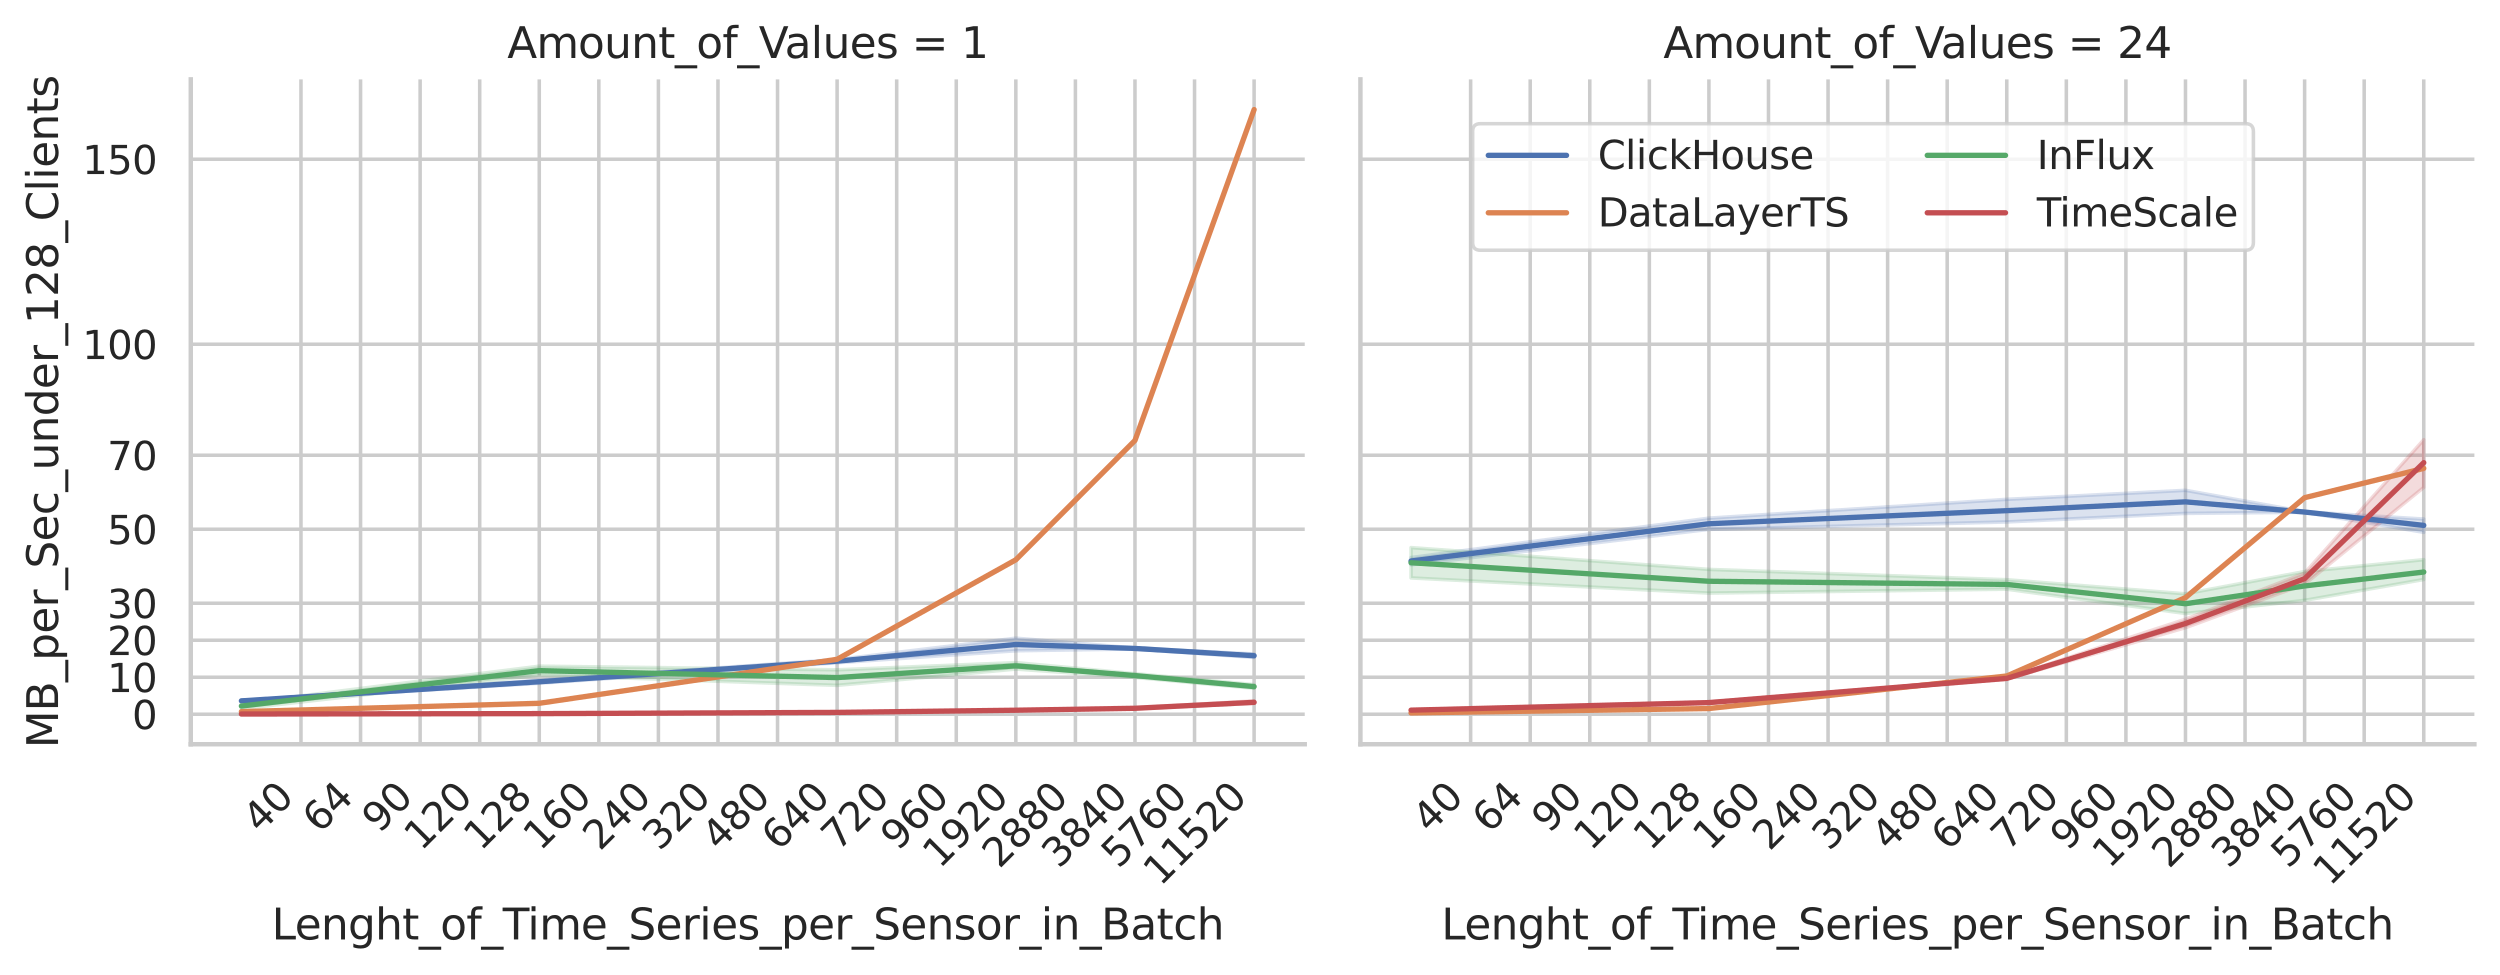 <?xml version="1.0" encoding="utf-8" standalone="no"?>
<!DOCTYPE svg PUBLIC "-//W3C//DTD SVG 1.1//EN"
  "http://www.w3.org/Graphics/SVG/1.1/DTD/svg11.dtd">
<svg xmlns:xlink="http://www.w3.org/1999/xlink" width="702.991pt" height="274.198pt" viewBox="0 0 702.991 274.198" xmlns="http://www.w3.org/2000/svg" version="1.1">
 <defs>
  <style type="text/css">*{stroke-linejoin: round; stroke-linecap: butt}</style>
 </defs>
 <g id="figure_1">
  <g id="patch_1">
   <path d="M -0 274.198 
L 702.991 274.198 
L 702.991 0 
L -0 0 
z
" style="fill: #ffffff"/>
  </g>
  <g id="axes_1">
   <g id="patch_2">
    <path d="M 53.644 209.278 
L 366.89 209.278 
L 366.89 22.318 
L 53.644 22.318 
z
" style="fill: #ffffff"/>
   </g>
   <g id="matplotlib.axis_1">
    <g id="xtick_1">
     <g id="line2d_1">
      <path d="M 84.633 209.278 
L 84.633 22.318 
" clip-path="url(#p955c914e4d)" style="fill: none; stroke: #cccccc; stroke-linecap: round"/>
     </g>
     <g id="text_1">
      <!-- 40 -->
      <g style="fill: #262626" transform="translate(73.118 234.586) rotate(-45) scale(0.11 -0.11)">
       <defs>
        <path id="DejaVuSans-34" d="M 2419 4116 
L 825 1625 
L 2419 1625 
L 2419 4116 
z
M 2253 4666 
L 3047 4666 
L 3047 1625 
L 3713 1625 
L 3713 1100 
L 3047 1100 
L 3047 0 
L 2419 0 
L 2419 1100 
L 313 1100 
L 313 1709 
L 2253 4666 
z
" transform="scale(0.016)"/>
        <path id="DejaVuSans-30" d="M 2034 4250 
Q 1547 4250 1301 3770 
Q 1056 3291 1056 2328 
Q 1056 1369 1301 889 
Q 1547 409 2034 409 
Q 2525 409 2770 889 
Q 3016 1369 3016 2328 
Q 3016 3291 2770 3770 
Q 2525 4250 2034 4250 
z
M 2034 4750 
Q 2819 4750 3233 4129 
Q 3647 3509 3647 2328 
Q 3647 1150 3233 529 
Q 2819 -91 2034 -91 
Q 1250 -91 836 529 
Q 422 1150 422 2328 
Q 422 3509 836 4129 
Q 1250 4750 2034 4750 
z
" transform="scale(0.016)"/>
       </defs>
       <use xlink:href="#DejaVuSans-34"/>
       <use xlink:href="#DejaVuSans-30" x="63.623"/>
      </g>
     </g>
    </g>
    <g id="xtick_2">
     <g id="line2d_2">
      <path d="M 101.384 209.278 
L 101.384 22.318 
" clip-path="url(#p955c914e4d)" style="fill: none; stroke: #cccccc; stroke-linecap: round"/>
     </g>
     <g id="text_2">
      <!-- 64 -->
      <g style="fill: #262626" transform="translate(89.869 234.586) rotate(-45) scale(0.11 -0.11)">
       <defs>
        <path id="DejaVuSans-36" d="M 2113 2584 
Q 1688 2584 1439 2293 
Q 1191 2003 1191 1497 
Q 1191 994 1439 701 
Q 1688 409 2113 409 
Q 2538 409 2786 701 
Q 3034 994 3034 1497 
Q 3034 2003 2786 2293 
Q 2538 2584 2113 2584 
z
M 3366 4563 
L 3366 3988 
Q 3128 4100 2886 4159 
Q 2644 4219 2406 4219 
Q 1781 4219 1451 3797 
Q 1122 3375 1075 2522 
Q 1259 2794 1537 2939 
Q 1816 3084 2150 3084 
Q 2853 3084 3261 2657 
Q 3669 2231 3669 1497 
Q 3669 778 3244 343 
Q 2819 -91 2113 -91 
Q 1303 -91 875 529 
Q 447 1150 447 2328 
Q 447 3434 972 4092 
Q 1497 4750 2381 4750 
Q 2619 4750 2861 4703 
Q 3103 4656 3366 4563 
z
" transform="scale(0.016)"/>
       </defs>
       <use xlink:href="#DejaVuSans-36"/>
       <use xlink:href="#DejaVuSans-34" x="63.623"/>
      </g>
     </g>
    </g>
    <g id="xtick_3">
     <g id="line2d_3">
      <path d="M 118.136 209.278 
L 118.136 22.318 
" clip-path="url(#p955c914e4d)" style="fill: none; stroke: #cccccc; stroke-linecap: round"/>
     </g>
     <g id="text_3">
      <!-- 90 -->
      <g style="fill: #262626" transform="translate(106.62 234.586) rotate(-45) scale(0.11 -0.11)">
       <defs>
        <path id="DejaVuSans-39" d="M 703 97 
L 703 672 
Q 941 559 1184 500 
Q 1428 441 1663 441 
Q 2288 441 2617 861 
Q 2947 1281 2994 2138 
Q 2813 1869 2534 1725 
Q 2256 1581 1919 1581 
Q 1219 1581 811 2004 
Q 403 2428 403 3163 
Q 403 3881 828 4315 
Q 1253 4750 1959 4750 
Q 2769 4750 3195 4129 
Q 3622 3509 3622 2328 
Q 3622 1225 3098 567 
Q 2575 -91 1691 -91 
Q 1453 -91 1209 -44 
Q 966 3 703 97 
z
M 1959 2075 
Q 2384 2075 2632 2365 
Q 2881 2656 2881 3163 
Q 2881 3666 2632 3958 
Q 2384 4250 1959 4250 
Q 1534 4250 1286 3958 
Q 1038 3666 1038 3163 
Q 1038 2656 1286 2365 
Q 1534 2075 1959 2075 
z
" transform="scale(0.016)"/>
       </defs>
       <use xlink:href="#DejaVuSans-39"/>
       <use xlink:href="#DejaVuSans-30" x="63.623"/>
      </g>
     </g>
    </g>
    <g id="xtick_4">
     <g id="line2d_4">
      <path d="M 134.887 209.278 
L 134.887 22.318 
" clip-path="url(#p955c914e4d)" style="fill: none; stroke: #cccccc; stroke-linecap: round"/>
     </g>
     <g id="text_4">
      <!-- 120 -->
      <g style="fill: #262626" transform="translate(118.423 239.535) rotate(-45) scale(0.11 -0.11)">
       <defs>
        <path id="DejaVuSans-31" d="M 794 531 
L 1825 531 
L 1825 4091 
L 703 3866 
L 703 4441 
L 1819 4666 
L 2450 4666 
L 2450 531 
L 3481 531 
L 3481 0 
L 794 0 
L 794 531 
z
" transform="scale(0.016)"/>
        <path id="DejaVuSans-32" d="M 1228 531 
L 3431 531 
L 3431 0 
L 469 0 
L 469 531 
Q 828 903 1448 1529 
Q 2069 2156 2228 2338 
Q 2531 2678 2651 2914 
Q 2772 3150 2772 3378 
Q 2772 3750 2511 3984 
Q 2250 4219 1831 4219 
Q 1534 4219 1204 4116 
Q 875 4013 500 3803 
L 500 4441 
Q 881 4594 1212 4672 
Q 1544 4750 1819 4750 
Q 2544 4750 2975 4387 
Q 3406 4025 3406 3419 
Q 3406 3131 3298 2873 
Q 3191 2616 2906 2266 
Q 2828 2175 2409 1742 
Q 1991 1309 1228 531 
z
" transform="scale(0.016)"/>
       </defs>
       <use xlink:href="#DejaVuSans-31"/>
       <use xlink:href="#DejaVuSans-32" x="63.623"/>
       <use xlink:href="#DejaVuSans-30" x="127.246"/>
      </g>
     </g>
    </g>
    <g id="xtick_5">
     <g id="line2d_5">
      <path d="M 151.638 209.278 
L 151.638 22.318 
" clip-path="url(#p955c914e4d)" style="fill: none; stroke: #cccccc; stroke-linecap: round"/>
     </g>
     <g id="text_5">
      <!-- 128 -->
      <g style="fill: #262626" transform="translate(135.174 239.535) rotate(-45) scale(0.11 -0.11)">
       <defs>
        <path id="DejaVuSans-38" d="M 2034 2216 
Q 1584 2216 1326 1975 
Q 1069 1734 1069 1313 
Q 1069 891 1326 650 
Q 1584 409 2034 409 
Q 2484 409 2743 651 
Q 3003 894 3003 1313 
Q 3003 1734 2745 1975 
Q 2488 2216 2034 2216 
z
M 1403 2484 
Q 997 2584 770 2862 
Q 544 3141 544 3541 
Q 544 4100 942 4425 
Q 1341 4750 2034 4750 
Q 2731 4750 3128 4425 
Q 3525 4100 3525 3541 
Q 3525 3141 3298 2862 
Q 3072 2584 2669 2484 
Q 3125 2378 3379 2068 
Q 3634 1759 3634 1313 
Q 3634 634 3220 271 
Q 2806 -91 2034 -91 
Q 1263 -91 848 271 
Q 434 634 434 1313 
Q 434 1759 690 2068 
Q 947 2378 1403 2484 
z
M 1172 3481 
Q 1172 3119 1398 2916 
Q 1625 2713 2034 2713 
Q 2441 2713 2670 2916 
Q 2900 3119 2900 3481 
Q 2900 3844 2670 4047 
Q 2441 4250 2034 4250 
Q 1625 4250 1398 4047 
Q 1172 3844 1172 3481 
z
" transform="scale(0.016)"/>
       </defs>
       <use xlink:href="#DejaVuSans-31"/>
       <use xlink:href="#DejaVuSans-32" x="63.623"/>
       <use xlink:href="#DejaVuSans-38" x="127.246"/>
      </g>
     </g>
    </g>
    <g id="xtick_6">
     <g id="line2d_6">
      <path d="M 168.389 209.278 
L 168.389 22.318 
" clip-path="url(#p955c914e4d)" style="fill: none; stroke: #cccccc; stroke-linecap: round"/>
     </g>
     <g id="text_6">
      <!-- 160 -->
      <g style="fill: #262626" transform="translate(151.925 239.535) rotate(-45) scale(0.11 -0.11)">
       <use xlink:href="#DejaVuSans-31"/>
       <use xlink:href="#DejaVuSans-36" x="63.623"/>
       <use xlink:href="#DejaVuSans-30" x="127.246"/>
      </g>
     </g>
    </g>
    <g id="xtick_7">
     <g id="line2d_7">
      <path d="M 185.14 209.278 
L 185.14 22.318 
" clip-path="url(#p955c914e4d)" style="fill: none; stroke: #cccccc; stroke-linecap: round"/>
     </g>
     <g id="text_7">
      <!-- 240 -->
      <g style="fill: #262626" transform="translate(168.676 239.535) rotate(-45) scale(0.11 -0.11)">
       <use xlink:href="#DejaVuSans-32"/>
       <use xlink:href="#DejaVuSans-34" x="63.623"/>
       <use xlink:href="#DejaVuSans-30" x="127.246"/>
      </g>
     </g>
    </g>
    <g id="xtick_8">
     <g id="line2d_8">
      <path d="M 201.891 209.278 
L 201.891 22.318 
" clip-path="url(#p955c914e4d)" style="fill: none; stroke: #cccccc; stroke-linecap: round"/>
     </g>
     <g id="text_8">
      <!-- 320 -->
      <g style="fill: #262626" transform="translate(185.427 239.535) rotate(-45) scale(0.11 -0.11)">
       <defs>
        <path id="DejaVuSans-33" d="M 2597 2516 
Q 3050 2419 3304 2112 
Q 3559 1806 3559 1356 
Q 3559 666 3084 287 
Q 2609 -91 1734 -91 
Q 1441 -91 1130 -33 
Q 819 25 488 141 
L 488 750 
Q 750 597 1062 519 
Q 1375 441 1716 441 
Q 2309 441 2620 675 
Q 2931 909 2931 1356 
Q 2931 1769 2642 2001 
Q 2353 2234 1838 2234 
L 1294 2234 
L 1294 2753 
L 1863 2753 
Q 2328 2753 2575 2939 
Q 2822 3125 2822 3475 
Q 2822 3834 2567 4026 
Q 2313 4219 1838 4219 
Q 1578 4219 1281 4162 
Q 984 4106 628 3988 
L 628 4550 
Q 988 4650 1302 4700 
Q 1616 4750 1894 4750 
Q 2613 4750 3031 4423 
Q 3450 4097 3450 3541 
Q 3450 3153 3228 2886 
Q 3006 2619 2597 2516 
z
" transform="scale(0.016)"/>
       </defs>
       <use xlink:href="#DejaVuSans-33"/>
       <use xlink:href="#DejaVuSans-32" x="63.623"/>
       <use xlink:href="#DejaVuSans-30" x="127.246"/>
      </g>
     </g>
    </g>
    <g id="xtick_9">
     <g id="line2d_9">
      <path d="M 218.642 209.278 
L 218.642 22.318 
" clip-path="url(#p955c914e4d)" style="fill: none; stroke: #cccccc; stroke-linecap: round"/>
     </g>
     <g id="text_9">
      <!-- 480 -->
      <g style="fill: #262626" transform="translate(202.178 239.535) rotate(-45) scale(0.11 -0.11)">
       <use xlink:href="#DejaVuSans-34"/>
       <use xlink:href="#DejaVuSans-38" x="63.623"/>
       <use xlink:href="#DejaVuSans-30" x="127.246"/>
      </g>
     </g>
    </g>
    <g id="xtick_10">
     <g id="line2d_10">
      <path d="M 235.393 209.278 
L 235.393 22.318 
" clip-path="url(#p955c914e4d)" style="fill: none; stroke: #cccccc; stroke-linecap: round"/>
     </g>
     <g id="text_10">
      <!-- 640 -->
      <g style="fill: #262626" transform="translate(218.929 239.535) rotate(-45) scale(0.11 -0.11)">
       <use xlink:href="#DejaVuSans-36"/>
       <use xlink:href="#DejaVuSans-34" x="63.623"/>
       <use xlink:href="#DejaVuSans-30" x="127.246"/>
      </g>
     </g>
    </g>
    <g id="xtick_11">
     <g id="line2d_11">
      <path d="M 252.145 209.278 
L 252.145 22.318 
" clip-path="url(#p955c914e4d)" style="fill: none; stroke: #cccccc; stroke-linecap: round"/>
     </g>
     <g id="text_11">
      <!-- 720 -->
      <g style="fill: #262626" transform="translate(235.68 239.535) rotate(-45) scale(0.11 -0.11)">
       <defs>
        <path id="DejaVuSans-37" d="M 525 4666 
L 3525 4666 
L 3525 4397 
L 1831 0 
L 1172 0 
L 2766 4134 
L 525 4134 
L 525 4666 
z
" transform="scale(0.016)"/>
       </defs>
       <use xlink:href="#DejaVuSans-37"/>
       <use xlink:href="#DejaVuSans-32" x="63.623"/>
       <use xlink:href="#DejaVuSans-30" x="127.246"/>
      </g>
     </g>
    </g>
    <g id="xtick_12">
     <g id="line2d_12">
      <path d="M 268.896 209.278 
L 268.896 22.318 
" clip-path="url(#p955c914e4d)" style="fill: none; stroke: #cccccc; stroke-linecap: round"/>
     </g>
     <g id="text_12">
      <!-- 960 -->
      <g style="fill: #262626" transform="translate(252.432 239.535) rotate(-45) scale(0.11 -0.11)">
       <use xlink:href="#DejaVuSans-39"/>
       <use xlink:href="#DejaVuSans-36" x="63.623"/>
       <use xlink:href="#DejaVuSans-30" x="127.246"/>
      </g>
     </g>
    </g>
    <g id="xtick_13">
     <g id="line2d_13">
      <path d="M 285.647 209.278 
L 285.647 22.318 
" clip-path="url(#p955c914e4d)" style="fill: none; stroke: #cccccc; stroke-linecap: round"/>
     </g>
     <g id="text_13">
      <!-- 1920 -->
      <g style="fill: #262626" transform="translate(264.234 244.484) rotate(-45) scale(0.11 -0.11)">
       <use xlink:href="#DejaVuSans-31"/>
       <use xlink:href="#DejaVuSans-39" x="63.623"/>
       <use xlink:href="#DejaVuSans-32" x="127.246"/>
       <use xlink:href="#DejaVuSans-30" x="190.869"/>
      </g>
     </g>
    </g>
    <g id="xtick_14">
     <g id="line2d_14">
      <path d="M 302.398 209.278 
L 302.398 22.318 
" clip-path="url(#p955c914e4d)" style="fill: none; stroke: #cccccc; stroke-linecap: round"/>
     </g>
     <g id="text_14">
      <!-- 2880 -->
      <g style="fill: #262626" transform="translate(280.985 244.484) rotate(-45) scale(0.11 -0.11)">
       <use xlink:href="#DejaVuSans-32"/>
       <use xlink:href="#DejaVuSans-38" x="63.623"/>
       <use xlink:href="#DejaVuSans-38" x="127.246"/>
       <use xlink:href="#DejaVuSans-30" x="190.869"/>
      </g>
     </g>
    </g>
    <g id="xtick_15">
     <g id="line2d_15">
      <path d="M 319.149 209.278 
L 319.149 22.318 
" clip-path="url(#p955c914e4d)" style="fill: none; stroke: #cccccc; stroke-linecap: round"/>
     </g>
     <g id="text_15">
      <!-- 3840 -->
      <g style="fill: #262626" transform="translate(297.736 244.484) rotate(-45) scale(0.11 -0.11)">
       <use xlink:href="#DejaVuSans-33"/>
       <use xlink:href="#DejaVuSans-38" x="63.623"/>
       <use xlink:href="#DejaVuSans-34" x="127.246"/>
       <use xlink:href="#DejaVuSans-30" x="190.869"/>
      </g>
     </g>
    </g>
    <g id="xtick_16">
     <g id="line2d_16">
      <path d="M 335.9 209.278 
L 335.9 22.318 
" clip-path="url(#p955c914e4d)" style="fill: none; stroke: #cccccc; stroke-linecap: round"/>
     </g>
     <g id="text_16">
      <!-- 5760 -->
      <g style="fill: #262626" transform="translate(314.487 244.484) rotate(-45) scale(0.11 -0.11)">
       <defs>
        <path id="DejaVuSans-35" d="M 691 4666 
L 3169 4666 
L 3169 4134 
L 1269 4134 
L 1269 2991 
Q 1406 3038 1543 3061 
Q 1681 3084 1819 3084 
Q 2600 3084 3056 2656 
Q 3513 2228 3513 1497 
Q 3513 744 3044 326 
Q 2575 -91 1722 -91 
Q 1428 -91 1123 -41 
Q 819 9 494 109 
L 494 744 
Q 775 591 1075 516 
Q 1375 441 1709 441 
Q 2250 441 2565 725 
Q 2881 1009 2881 1497 
Q 2881 1984 2565 2268 
Q 2250 2553 1709 2553 
Q 1456 2553 1204 2497 
Q 953 2441 691 2322 
L 691 4666 
z
" transform="scale(0.016)"/>
       </defs>
       <use xlink:href="#DejaVuSans-35"/>
       <use xlink:href="#DejaVuSans-37" x="63.623"/>
       <use xlink:href="#DejaVuSans-36" x="127.246"/>
       <use xlink:href="#DejaVuSans-30" x="190.869"/>
      </g>
     </g>
    </g>
    <g id="xtick_17">
     <g id="line2d_17">
      <path d="M 352.651 209.278 
L 352.651 22.318 
" clip-path="url(#p955c914e4d)" style="fill: none; stroke: #cccccc; stroke-linecap: round"/>
     </g>
     <g id="text_17">
      <!-- 11520 -->
      <g style="fill: #262626" transform="translate(326.289 249.433) rotate(-45) scale(0.11 -0.11)">
       <use xlink:href="#DejaVuSans-31"/>
       <use xlink:href="#DejaVuSans-31" x="63.623"/>
       <use xlink:href="#DejaVuSans-35" x="127.246"/>
       <use xlink:href="#DejaVuSans-32" x="190.869"/>
       <use xlink:href="#DejaVuSans-30" x="254.492"/>
      </g>
     </g>
    </g>
    <g id="text_18">
     <!-- Lenght_of_Time_Series_per_Sensor_in_Batch -->
     <g style="fill: #262626" transform="translate(76.404 264.168) scale(0.12 -0.12)">
      <defs>
       <path id="DejaVuSans-4c" d="M 628 4666 
L 1259 4666 
L 1259 531 
L 3531 531 
L 3531 0 
L 628 0 
L 628 4666 
z
" transform="scale(0.016)"/>
       <path id="DejaVuSans-65" d="M 3597 1894 
L 3597 1613 
L 953 1613 
Q 991 1019 1311 708 
Q 1631 397 2203 397 
Q 2534 397 2845 478 
Q 3156 559 3463 722 
L 3463 178 
Q 3153 47 2828 -22 
Q 2503 -91 2169 -91 
Q 1331 -91 842 396 
Q 353 884 353 1716 
Q 353 2575 817 3079 
Q 1281 3584 2069 3584 
Q 2775 3584 3186 3129 
Q 3597 2675 3597 1894 
z
M 3022 2063 
Q 3016 2534 2758 2815 
Q 2500 3097 2075 3097 
Q 1594 3097 1305 2825 
Q 1016 2553 972 2059 
L 3022 2063 
z
" transform="scale(0.016)"/>
       <path id="DejaVuSans-6e" d="M 3513 2113 
L 3513 0 
L 2938 0 
L 2938 2094 
Q 2938 2591 2744 2837 
Q 2550 3084 2163 3084 
Q 1697 3084 1428 2787 
Q 1159 2491 1159 1978 
L 1159 0 
L 581 0 
L 581 3500 
L 1159 3500 
L 1159 2956 
Q 1366 3272 1645 3428 
Q 1925 3584 2291 3584 
Q 2894 3584 3203 3211 
Q 3513 2838 3513 2113 
z
" transform="scale(0.016)"/>
       <path id="DejaVuSans-67" d="M 2906 1791 
Q 2906 2416 2648 2759 
Q 2391 3103 1925 3103 
Q 1463 3103 1205 2759 
Q 947 2416 947 1791 
Q 947 1169 1205 825 
Q 1463 481 1925 481 
Q 2391 481 2648 825 
Q 2906 1169 2906 1791 
z
M 3481 434 
Q 3481 -459 3084 -895 
Q 2688 -1331 1869 -1331 
Q 1566 -1331 1297 -1286 
Q 1028 -1241 775 -1147 
L 775 -588 
Q 1028 -725 1275 -790 
Q 1522 -856 1778 -856 
Q 2344 -856 2625 -561 
Q 2906 -266 2906 331 
L 2906 616 
Q 2728 306 2450 153 
Q 2172 0 1784 0 
Q 1141 0 747 490 
Q 353 981 353 1791 
Q 353 2603 747 3093 
Q 1141 3584 1784 3584 
Q 2172 3584 2450 3431 
Q 2728 3278 2906 2969 
L 2906 3500 
L 3481 3500 
L 3481 434 
z
" transform="scale(0.016)"/>
       <path id="DejaVuSans-68" d="M 3513 2113 
L 3513 0 
L 2938 0 
L 2938 2094 
Q 2938 2591 2744 2837 
Q 2550 3084 2163 3084 
Q 1697 3084 1428 2787 
Q 1159 2491 1159 1978 
L 1159 0 
L 581 0 
L 581 4863 
L 1159 4863 
L 1159 2956 
Q 1366 3272 1645 3428 
Q 1925 3584 2291 3584 
Q 2894 3584 3203 3211 
Q 3513 2838 3513 2113 
z
" transform="scale(0.016)"/>
       <path id="DejaVuSans-74" d="M 1172 4494 
L 1172 3500 
L 2356 3500 
L 2356 3053 
L 1172 3053 
L 1172 1153 
Q 1172 725 1289 603 
Q 1406 481 1766 481 
L 2356 481 
L 2356 0 
L 1766 0 
Q 1100 0 847 248 
Q 594 497 594 1153 
L 594 3053 
L 172 3053 
L 172 3500 
L 594 3500 
L 594 4494 
L 1172 4494 
z
" transform="scale(0.016)"/>
       <path id="DejaVuSans-5f" d="M 3263 -1063 
L 3263 -1509 
L -63 -1509 
L -63 -1063 
L 3263 -1063 
z
" transform="scale(0.016)"/>
       <path id="DejaVuSans-6f" d="M 1959 3097 
Q 1497 3097 1228 2736 
Q 959 2375 959 1747 
Q 959 1119 1226 758 
Q 1494 397 1959 397 
Q 2419 397 2687 759 
Q 2956 1122 2956 1747 
Q 2956 2369 2687 2733 
Q 2419 3097 1959 3097 
z
M 1959 3584 
Q 2709 3584 3137 3096 
Q 3566 2609 3566 1747 
Q 3566 888 3137 398 
Q 2709 -91 1959 -91 
Q 1206 -91 779 398 
Q 353 888 353 1747 
Q 353 2609 779 3096 
Q 1206 3584 1959 3584 
z
" transform="scale(0.016)"/>
       <path id="DejaVuSans-66" d="M 2375 4863 
L 2375 4384 
L 1825 4384 
Q 1516 4384 1395 4259 
Q 1275 4134 1275 3809 
L 1275 3500 
L 2222 3500 
L 2222 3053 
L 1275 3053 
L 1275 0 
L 697 0 
L 697 3053 
L 147 3053 
L 147 3500 
L 697 3500 
L 697 3744 
Q 697 4328 969 4595 
Q 1241 4863 1831 4863 
L 2375 4863 
z
" transform="scale(0.016)"/>
       <path id="DejaVuSans-54" d="M -19 4666 
L 3928 4666 
L 3928 4134 
L 2272 4134 
L 2272 0 
L 1638 0 
L 1638 4134 
L -19 4134 
L -19 4666 
z
" transform="scale(0.016)"/>
       <path id="DejaVuSans-69" d="M 603 3500 
L 1178 3500 
L 1178 0 
L 603 0 
L 603 3500 
z
M 603 4863 
L 1178 4863 
L 1178 4134 
L 603 4134 
L 603 4863 
z
" transform="scale(0.016)"/>
       <path id="DejaVuSans-6d" d="M 3328 2828 
Q 3544 3216 3844 3400 
Q 4144 3584 4550 3584 
Q 5097 3584 5394 3201 
Q 5691 2819 5691 2113 
L 5691 0 
L 5113 0 
L 5113 2094 
Q 5113 2597 4934 2840 
Q 4756 3084 4391 3084 
Q 3944 3084 3684 2787 
Q 3425 2491 3425 1978 
L 3425 0 
L 2847 0 
L 2847 2094 
Q 2847 2600 2669 2842 
Q 2491 3084 2119 3084 
Q 1678 3084 1418 2786 
Q 1159 2488 1159 1978 
L 1159 0 
L 581 0 
L 581 3500 
L 1159 3500 
L 1159 2956 
Q 1356 3278 1631 3431 
Q 1906 3584 2284 3584 
Q 2666 3584 2933 3390 
Q 3200 3197 3328 2828 
z
" transform="scale(0.016)"/>
       <path id="DejaVuSans-53" d="M 3425 4513 
L 3425 3897 
Q 3066 4069 2747 4153 
Q 2428 4238 2131 4238 
Q 1616 4238 1336 4038 
Q 1056 3838 1056 3469 
Q 1056 3159 1242 3001 
Q 1428 2844 1947 2747 
L 2328 2669 
Q 3034 2534 3370 2195 
Q 3706 1856 3706 1288 
Q 3706 609 3251 259 
Q 2797 -91 1919 -91 
Q 1588 -91 1214 -16 
Q 841 59 441 206 
L 441 856 
Q 825 641 1194 531 
Q 1563 422 1919 422 
Q 2459 422 2753 634 
Q 3047 847 3047 1241 
Q 3047 1584 2836 1778 
Q 2625 1972 2144 2069 
L 1759 2144 
Q 1053 2284 737 2584 
Q 422 2884 422 3419 
Q 422 4038 858 4394 
Q 1294 4750 2059 4750 
Q 2388 4750 2728 4690 
Q 3069 4631 3425 4513 
z
" transform="scale(0.016)"/>
       <path id="DejaVuSans-72" d="M 2631 2963 
Q 2534 3019 2420 3045 
Q 2306 3072 2169 3072 
Q 1681 3072 1420 2755 
Q 1159 2438 1159 1844 
L 1159 0 
L 581 0 
L 581 3500 
L 1159 3500 
L 1159 2956 
Q 1341 3275 1631 3429 
Q 1922 3584 2338 3584 
Q 2397 3584 2469 3576 
Q 2541 3569 2628 3553 
L 2631 2963 
z
" transform="scale(0.016)"/>
       <path id="DejaVuSans-73" d="M 2834 3397 
L 2834 2853 
Q 2591 2978 2328 3040 
Q 2066 3103 1784 3103 
Q 1356 3103 1142 2972 
Q 928 2841 928 2578 
Q 928 2378 1081 2264 
Q 1234 2150 1697 2047 
L 1894 2003 
Q 2506 1872 2764 1633 
Q 3022 1394 3022 966 
Q 3022 478 2636 193 
Q 2250 -91 1575 -91 
Q 1294 -91 989 -36 
Q 684 19 347 128 
L 347 722 
Q 666 556 975 473 
Q 1284 391 1588 391 
Q 1994 391 2212 530 
Q 2431 669 2431 922 
Q 2431 1156 2273 1281 
Q 2116 1406 1581 1522 
L 1381 1569 
Q 847 1681 609 1914 
Q 372 2147 372 2553 
Q 372 3047 722 3315 
Q 1072 3584 1716 3584 
Q 2034 3584 2315 3537 
Q 2597 3491 2834 3397 
z
" transform="scale(0.016)"/>
       <path id="DejaVuSans-70" d="M 1159 525 
L 1159 -1331 
L 581 -1331 
L 581 3500 
L 1159 3500 
L 1159 2969 
Q 1341 3281 1617 3432 
Q 1894 3584 2278 3584 
Q 2916 3584 3314 3078 
Q 3713 2572 3713 1747 
Q 3713 922 3314 415 
Q 2916 -91 2278 -91 
Q 1894 -91 1617 61 
Q 1341 213 1159 525 
z
M 3116 1747 
Q 3116 2381 2855 2742 
Q 2594 3103 2138 3103 
Q 1681 3103 1420 2742 
Q 1159 2381 1159 1747 
Q 1159 1113 1420 752 
Q 1681 391 2138 391 
Q 2594 391 2855 752 
Q 3116 1113 3116 1747 
z
" transform="scale(0.016)"/>
       <path id="DejaVuSans-42" d="M 1259 2228 
L 1259 519 
L 2272 519 
Q 2781 519 3026 730 
Q 3272 941 3272 1375 
Q 3272 1813 3026 2020 
Q 2781 2228 2272 2228 
L 1259 2228 
z
M 1259 4147 
L 1259 2741 
L 2194 2741 
Q 2656 2741 2882 2914 
Q 3109 3088 3109 3444 
Q 3109 3797 2882 3972 
Q 2656 4147 2194 4147 
L 1259 4147 
z
M 628 4666 
L 2241 4666 
Q 2963 4666 3353 4366 
Q 3744 4066 3744 3513 
Q 3744 3084 3544 2831 
Q 3344 2578 2956 2516 
Q 3422 2416 3680 2098 
Q 3938 1781 3938 1306 
Q 3938 681 3513 340 
Q 3088 0 2303 0 
L 628 0 
L 628 4666 
z
" transform="scale(0.016)"/>
       <path id="DejaVuSans-61" d="M 2194 1759 
Q 1497 1759 1228 1600 
Q 959 1441 959 1056 
Q 959 750 1161 570 
Q 1363 391 1709 391 
Q 2188 391 2477 730 
Q 2766 1069 2766 1631 
L 2766 1759 
L 2194 1759 
z
M 3341 1997 
L 3341 0 
L 2766 0 
L 2766 531 
Q 2569 213 2275 61 
Q 1981 -91 1556 -91 
Q 1019 -91 701 211 
Q 384 513 384 1019 
Q 384 1609 779 1909 
Q 1175 2209 1959 2209 
L 2766 2209 
L 2766 2266 
Q 2766 2663 2505 2880 
Q 2244 3097 1772 3097 
Q 1472 3097 1187 3025 
Q 903 2953 641 2809 
L 641 3341 
Q 956 3463 1253 3523 
Q 1550 3584 1831 3584 
Q 2591 3584 2966 3190 
Q 3341 2797 3341 1997 
z
" transform="scale(0.016)"/>
       <path id="DejaVuSans-63" d="M 3122 3366 
L 3122 2828 
Q 2878 2963 2633 3030 
Q 2388 3097 2138 3097 
Q 1578 3097 1268 2742 
Q 959 2388 959 1747 
Q 959 1106 1268 751 
Q 1578 397 2138 397 
Q 2388 397 2633 464 
Q 2878 531 3122 666 
L 3122 134 
Q 2881 22 2623 -34 
Q 2366 -91 2075 -91 
Q 1284 -91 818 406 
Q 353 903 353 1747 
Q 353 2603 823 3093 
Q 1294 3584 2113 3584 
Q 2378 3584 2631 3529 
Q 2884 3475 3122 3366 
z
" transform="scale(0.016)"/>
      </defs>
      <use xlink:href="#DejaVuSans-4c"/>
      <use xlink:href="#DejaVuSans-65" x="53.963"/>
      <use xlink:href="#DejaVuSans-6e" x="115.486"/>
      <use xlink:href="#DejaVuSans-67" x="178.865"/>
      <use xlink:href="#DejaVuSans-68" x="242.342"/>
      <use xlink:href="#DejaVuSans-74" x="305.721"/>
      <use xlink:href="#DejaVuSans-5f" x="344.93"/>
      <use xlink:href="#DejaVuSans-6f" x="394.93"/>
      <use xlink:href="#DejaVuSans-66" x="456.111"/>
      <use xlink:href="#DejaVuSans-5f" x="491.316"/>
      <use xlink:href="#DejaVuSans-54" x="541.316"/>
      <use xlink:href="#DejaVuSans-69" x="599.275"/>
      <use xlink:href="#DejaVuSans-6d" x="627.059"/>
      <use xlink:href="#DejaVuSans-65" x="724.471"/>
      <use xlink:href="#DejaVuSans-5f" x="785.994"/>
      <use xlink:href="#DejaVuSans-53" x="835.994"/>
      <use xlink:href="#DejaVuSans-65" x="899.471"/>
      <use xlink:href="#DejaVuSans-72" x="960.994"/>
      <use xlink:href="#DejaVuSans-69" x="1002.107"/>
      <use xlink:href="#DejaVuSans-65" x="1029.891"/>
      <use xlink:href="#DejaVuSans-73" x="1091.414"/>
      <use xlink:href="#DejaVuSans-5f" x="1143.514"/>
      <use xlink:href="#DejaVuSans-70" x="1193.514"/>
      <use xlink:href="#DejaVuSans-65" x="1256.99"/>
      <use xlink:href="#DejaVuSans-72" x="1318.514"/>
      <use xlink:href="#DejaVuSans-5f" x="1359.627"/>
      <use xlink:href="#DejaVuSans-53" x="1409.627"/>
      <use xlink:href="#DejaVuSans-65" x="1473.104"/>
      <use xlink:href="#DejaVuSans-6e" x="1534.627"/>
      <use xlink:href="#DejaVuSans-73" x="1598.006"/>
      <use xlink:href="#DejaVuSans-6f" x="1650.105"/>
      <use xlink:href="#DejaVuSans-72" x="1711.287"/>
      <use xlink:href="#DejaVuSans-5f" x="1752.4"/>
      <use xlink:href="#DejaVuSans-69" x="1802.4"/>
      <use xlink:href="#DejaVuSans-6e" x="1830.184"/>
      <use xlink:href="#DejaVuSans-5f" x="1893.562"/>
      <use xlink:href="#DejaVuSans-42" x="1943.562"/>
      <use xlink:href="#DejaVuSans-61" x="2012.166"/>
      <use xlink:href="#DejaVuSans-74" x="2073.445"/>
      <use xlink:href="#DejaVuSans-63" x="2112.654"/>
      <use xlink:href="#DejaVuSans-68" x="2167.635"/>
     </g>
    </g>
   </g>
   <g id="matplotlib.axis_2">
    <g id="ytick_1">
     <g id="line2d_18">
      <path d="M 53.644 200.834 
L 366.89 200.834 
" clip-path="url(#p955c914e4d)" style="fill: none; stroke: #cccccc; stroke-linecap: round"/>
     </g>
     <g id="text_19">
      <!-- 0 -->
      <g style="fill: #262626" transform="translate(37.145 205.013) scale(0.11 -0.11)">
       <use xlink:href="#DejaVuSans-30"/>
      </g>
     </g>
    </g>
    <g id="ytick_2">
     <g id="line2d_19">
      <path d="M 53.644 190.43 
L 366.89 190.43 
" clip-path="url(#p955c914e4d)" style="fill: none; stroke: #cccccc; stroke-linecap: round"/>
     </g>
     <g id="text_20">
      <!-- 10 -->
      <g style="fill: #262626" transform="translate(30.146 194.609) scale(0.11 -0.11)">
       <use xlink:href="#DejaVuSans-31"/>
       <use xlink:href="#DejaVuSans-30" x="63.623"/>
      </g>
     </g>
    </g>
    <g id="ytick_3">
     <g id="line2d_20">
      <path d="M 53.644 180.026 
L 366.89 180.026 
" clip-path="url(#p955c914e4d)" style="fill: none; stroke: #cccccc; stroke-linecap: round"/>
     </g>
     <g id="text_21">
      <!-- 20 -->
      <g style="fill: #262626" transform="translate(30.146 184.205) scale(0.11 -0.11)">
       <use xlink:href="#DejaVuSans-32"/>
       <use xlink:href="#DejaVuSans-30" x="63.623"/>
      </g>
     </g>
    </g>
    <g id="ytick_4">
     <g id="line2d_21">
      <path d="M 53.644 169.622 
L 366.89 169.622 
" clip-path="url(#p955c914e4d)" style="fill: none; stroke: #cccccc; stroke-linecap: round"/>
     </g>
     <g id="text_22">
      <!-- 30 -->
      <g style="fill: #262626" transform="translate(30.146 173.801) scale(0.11 -0.11)">
       <use xlink:href="#DejaVuSans-33"/>
       <use xlink:href="#DejaVuSans-30" x="63.623"/>
      </g>
     </g>
    </g>
    <g id="ytick_5">
     <g id="line2d_22">
      <path d="M 53.644 148.813 
L 366.89 148.813 
" clip-path="url(#p955c914e4d)" style="fill: none; stroke: #cccccc; stroke-linecap: round"/>
     </g>
     <g id="text_23">
      <!-- 50 -->
      <g style="fill: #262626" transform="translate(30.146 152.993) scale(0.11 -0.11)">
       <use xlink:href="#DejaVuSans-35"/>
       <use xlink:href="#DejaVuSans-30" x="63.623"/>
      </g>
     </g>
    </g>
    <g id="ytick_6">
     <g id="line2d_23">
      <path d="M 53.644 128.005 
L 366.89 128.005 
" clip-path="url(#p955c914e4d)" style="fill: none; stroke: #cccccc; stroke-linecap: round"/>
     </g>
     <g id="text_24">
      <!-- 70 -->
      <g style="fill: #262626" transform="translate(30.146 132.184) scale(0.11 -0.11)">
       <use xlink:href="#DejaVuSans-37"/>
       <use xlink:href="#DejaVuSans-30" x="63.623"/>
      </g>
     </g>
    </g>
    <g id="ytick_7">
     <g id="line2d_24">
      <path d="M 53.644 96.793 
L 366.89 96.793 
" clip-path="url(#p955c914e4d)" style="fill: none; stroke: #cccccc; stroke-linecap: round"/>
     </g>
     <g id="text_25">
      <!-- 100 -->
      <g style="fill: #262626" transform="translate(23.148 100.972) scale(0.11 -0.11)">
       <use xlink:href="#DejaVuSans-31"/>
       <use xlink:href="#DejaVuSans-30" x="63.623"/>
       <use xlink:href="#DejaVuSans-30" x="127.246"/>
      </g>
     </g>
    </g>
    <g id="ytick_8">
     <g id="line2d_25">
      <path d="M 53.644 44.772 
L 366.89 44.772 
" clip-path="url(#p955c914e4d)" style="fill: none; stroke: #cccccc; stroke-linecap: round"/>
     </g>
     <g id="text_26">
      <!-- 150 -->
      <g style="fill: #262626" transform="translate(23.148 48.951) scale(0.11 -0.11)">
       <use xlink:href="#DejaVuSans-31"/>
       <use xlink:href="#DejaVuSans-35" x="63.623"/>
       <use xlink:href="#DejaVuSans-30" x="127.246"/>
      </g>
     </g>
    </g>
    <g id="text_27">
     <!-- MB_per_Sec_under_128_Clients -->
     <g style="fill: #262626" transform="translate(16.318 210.38) rotate(-90) scale(0.12 -0.12)">
      <defs>
       <path id="DejaVuSans-4d" d="M 628 4666 
L 1569 4666 
L 2759 1491 
L 3956 4666 
L 4897 4666 
L 4897 0 
L 4281 0 
L 4281 4097 
L 3078 897 
L 2444 897 
L 1241 4097 
L 1241 0 
L 628 0 
L 628 4666 
z
" transform="scale(0.016)"/>
       <path id="DejaVuSans-75" d="M 544 1381 
L 544 3500 
L 1119 3500 
L 1119 1403 
Q 1119 906 1312 657 
Q 1506 409 1894 409 
Q 2359 409 2629 706 
Q 2900 1003 2900 1516 
L 2900 3500 
L 3475 3500 
L 3475 0 
L 2900 0 
L 2900 538 
Q 2691 219 2414 64 
Q 2138 -91 1772 -91 
Q 1169 -91 856 284 
Q 544 659 544 1381 
z
M 1991 3584 
L 1991 3584 
z
" transform="scale(0.016)"/>
       <path id="DejaVuSans-64" d="M 2906 2969 
L 2906 4863 
L 3481 4863 
L 3481 0 
L 2906 0 
L 2906 525 
Q 2725 213 2448 61 
Q 2172 -91 1784 -91 
Q 1150 -91 751 415 
Q 353 922 353 1747 
Q 353 2572 751 3078 
Q 1150 3584 1784 3584 
Q 2172 3584 2448 3432 
Q 2725 3281 2906 2969 
z
M 947 1747 
Q 947 1113 1208 752 
Q 1469 391 1925 391 
Q 2381 391 2643 752 
Q 2906 1113 2906 1747 
Q 2906 2381 2643 2742 
Q 2381 3103 1925 3103 
Q 1469 3103 1208 2742 
Q 947 2381 947 1747 
z
" transform="scale(0.016)"/>
       <path id="DejaVuSans-43" d="M 4122 4306 
L 4122 3641 
Q 3803 3938 3442 4084 
Q 3081 4231 2675 4231 
Q 1875 4231 1450 3742 
Q 1025 3253 1025 2328 
Q 1025 1406 1450 917 
Q 1875 428 2675 428 
Q 3081 428 3442 575 
Q 3803 722 4122 1019 
L 4122 359 
Q 3791 134 3420 21 
Q 3050 -91 2638 -91 
Q 1578 -91 968 557 
Q 359 1206 359 2328 
Q 359 3453 968 4101 
Q 1578 4750 2638 4750 
Q 3056 4750 3426 4639 
Q 3797 4528 4122 4306 
z
" transform="scale(0.016)"/>
       <path id="DejaVuSans-6c" d="M 603 4863 
L 1178 4863 
L 1178 0 
L 603 0 
L 603 4863 
z
" transform="scale(0.016)"/>
      </defs>
      <use xlink:href="#DejaVuSans-4d"/>
      <use xlink:href="#DejaVuSans-42" x="86.279"/>
      <use xlink:href="#DejaVuSans-5f" x="154.883"/>
      <use xlink:href="#DejaVuSans-70" x="204.883"/>
      <use xlink:href="#DejaVuSans-65" x="268.359"/>
      <use xlink:href="#DejaVuSans-72" x="329.883"/>
      <use xlink:href="#DejaVuSans-5f" x="370.996"/>
      <use xlink:href="#DejaVuSans-53" x="420.996"/>
      <use xlink:href="#DejaVuSans-65" x="484.473"/>
      <use xlink:href="#DejaVuSans-63" x="545.996"/>
      <use xlink:href="#DejaVuSans-5f" x="600.977"/>
      <use xlink:href="#DejaVuSans-75" x="650.977"/>
      <use xlink:href="#DejaVuSans-6e" x="714.355"/>
      <use xlink:href="#DejaVuSans-64" x="777.734"/>
      <use xlink:href="#DejaVuSans-65" x="841.211"/>
      <use xlink:href="#DejaVuSans-72" x="902.734"/>
      <use xlink:href="#DejaVuSans-5f" x="943.848"/>
      <use xlink:href="#DejaVuSans-31" x="993.848"/>
      <use xlink:href="#DejaVuSans-32" x="1057.471"/>
      <use xlink:href="#DejaVuSans-38" x="1121.094"/>
      <use xlink:href="#DejaVuSans-5f" x="1184.717"/>
      <use xlink:href="#DejaVuSans-43" x="1234.717"/>
      <use xlink:href="#DejaVuSans-6c" x="1304.541"/>
      <use xlink:href="#DejaVuSans-69" x="1332.324"/>
      <use xlink:href="#DejaVuSans-65" x="1360.107"/>
      <use xlink:href="#DejaVuSans-6e" x="1421.631"/>
      <use xlink:href="#DejaVuSans-74" x="1485.01"/>
      <use xlink:href="#DejaVuSans-73" x="1524.219"/>
     </g>
    </g>
   </g>
   <g id="PolyCollection_1">
    <defs>
     <path id="m451195b7f2" d="M 67.882 -77.201 
L 67.882 -77.043 
L 151.638 -82.066 
L 235.393 -87.831 
L 285.647 -91.198 
L 319.149 -91.721 
L 352.651 -89.307 
L 352.651 -90.299 
L 352.651 -90.299 
L 319.149 -91.987 
L 285.647 -94.75 
L 235.393 -88.738 
L 151.638 -82.922 
L 67.882 -77.201 
z
" style="stroke: #4c72b0; stroke-opacity: 0.2"/>
    </defs>
    <g clip-path="url(#p955c914e4d)">
     <use xlink:href="#m451195b7f2" x="0" y="274.198" style="fill: #4c72b0; fill-opacity: 0.2; stroke: #4c72b0; stroke-opacity: 0.2"/>
    </g>
   </g>
   <g id="PolyCollection_2"/>
   <g id="PolyCollection_3">
    <defs>
     <path id="m01794a5e05" d="M 67.882 -76.425 
L 67.882 -74.898 
L 151.638 -84.363 
L 235.393 -81.474 
L 285.647 -86.057 
L 319.149 -83.691 
L 352.651 -80.651 
L 352.651 -81.685 
L 352.651 -81.685 
L 319.149 -84.767 
L 285.647 -87.879 
L 235.393 -85.854 
L 151.638 -86.878 
L 67.882 -76.425 
z
" style="stroke: #55a868; stroke-opacity: 0.2"/>
    </defs>
    <g clip-path="url(#p955c914e4d)">
     <use xlink:href="#m01794a5e05" x="0" y="274.198" style="fill: #55a868; fill-opacity: 0.2; stroke: #55a868; stroke-opacity: 0.2"/>
    </g>
   </g>
   <g id="PolyCollection_4">
    <defs>
     <path id="m32695dda80" d="M 67.882 -73.423 
L 67.882 -73.418 
L 151.638 -73.528 
L 235.393 -73.864 
L 285.647 -74.437 
L 319.149 -74.92 
L 352.651 -76.417 
L 352.651 -77.117 
L 352.651 -77.117 
L 319.149 -75.141 
L 285.647 -74.535 
L 235.393 -73.879 
L 151.638 -73.528 
L 67.882 -73.423 
z
" style="stroke: #c44e52; stroke-opacity: 0.2"/>
    </defs>
    <g clip-path="url(#p955c914e4d)">
     <use xlink:href="#m32695dda80" x="0" y="274.198" style="fill: #c44e52; fill-opacity: 0.2; stroke: #c44e52; stroke-opacity: 0.2"/>
    </g>
   </g>
   <g id="line2d_26">
    <path d="M 67.882 197.076 
L 151.638 191.704 
L 235.393 185.913 
L 285.647 181.223 
L 319.149 182.344 
L 352.651 184.385 
" clip-path="url(#p955c914e4d)" style="fill: none; stroke: #4c72b0; stroke-width: 1.5; stroke-linecap: round"/>
   </g>
   <g id="line2d_27">
    <path d="M 67.882 200.104 
L 151.638 197.763 
L 235.393 185.385 
L 285.647 157.408 
L 319.149 123.848 
L 352.651 30.816 
" clip-path="url(#p955c914e4d)" style="fill: none; stroke: #dd8452; stroke-width: 1.5; stroke-linecap: round"/>
   </g>
   <g id="line2d_28">
    <path d="M 67.882 198.536 
L 151.638 188.577 
L 235.393 190.534 
L 285.647 187.23 
L 319.149 189.969 
L 352.651 193.07 
" clip-path="url(#p955c914e4d)" style="fill: none; stroke: #55a868; stroke-width: 1.5; stroke-linecap: round"/>
   </g>
   <g id="line2d_29">
    <path d="M 67.882 200.777 
L 151.638 200.669 
L 235.393 200.326 
L 285.647 199.712 
L 319.149 199.167 
L 352.651 197.492 
" clip-path="url(#p955c914e4d)" style="fill: none; stroke: #c44e52; stroke-width: 1.5; stroke-linecap: round"/>
   </g>
   <g id="line2d_30"/>
   <g id="line2d_31"/>
   <g id="line2d_32"/>
   <g id="line2d_33"/>
   <g id="patch_3">
    <path d="M 53.644 209.278 
L 53.644 22.318 
" style="fill: none; stroke: #cccccc; stroke-width: 1.25; stroke-linejoin: miter; stroke-linecap: square"/>
   </g>
   <g id="patch_4">
    <path d="M 53.644 209.278 
L 366.89 209.278 
" style="fill: none; stroke: #cccccc; stroke-width: 1.25; stroke-linejoin: miter; stroke-linecap: square"/>
   </g>
   <g id="text_28">
    <!-- Amount_of_Values = 1 -->
    <g style="fill: #262626" transform="translate(142.644 16.318) scale(0.12 -0.12)">
     <defs>
      <path id="DejaVuSans-41" d="M 2188 4044 
L 1331 1722 
L 3047 1722 
L 2188 4044 
z
M 1831 4666 
L 2547 4666 
L 4325 0 
L 3669 0 
L 3244 1197 
L 1141 1197 
L 716 0 
L 50 0 
L 1831 4666 
z
" transform="scale(0.016)"/>
      <path id="DejaVuSans-56" d="M 1831 0 
L 50 4666 
L 709 4666 
L 2188 738 
L 3669 4666 
L 4325 4666 
L 2547 0 
L 1831 0 
z
" transform="scale(0.016)"/>
      <path id="DejaVuSans-20" transform="scale(0.016)"/>
      <path id="DejaVuSans-3d" d="M 678 2906 
L 4684 2906 
L 4684 2381 
L 678 2381 
L 678 2906 
z
M 678 1631 
L 4684 1631 
L 4684 1100 
L 678 1100 
L 678 1631 
z
" transform="scale(0.016)"/>
     </defs>
     <use xlink:href="#DejaVuSans-41"/>
     <use xlink:href="#DejaVuSans-6d" x="68.408"/>
     <use xlink:href="#DejaVuSans-6f" x="165.82"/>
     <use xlink:href="#DejaVuSans-75" x="227.002"/>
     <use xlink:href="#DejaVuSans-6e" x="290.381"/>
     <use xlink:href="#DejaVuSans-74" x="353.76"/>
     <use xlink:href="#DejaVuSans-5f" x="392.969"/>
     <use xlink:href="#DejaVuSans-6f" x="442.969"/>
     <use xlink:href="#DejaVuSans-66" x="504.15"/>
     <use xlink:href="#DejaVuSans-5f" x="539.355"/>
     <use xlink:href="#DejaVuSans-56" x="589.355"/>
     <use xlink:href="#DejaVuSans-61" x="650.014"/>
     <use xlink:href="#DejaVuSans-6c" x="711.293"/>
     <use xlink:href="#DejaVuSans-75" x="739.076"/>
     <use xlink:href="#DejaVuSans-65" x="802.455"/>
     <use xlink:href="#DejaVuSans-73" x="863.979"/>
     <use xlink:href="#DejaVuSans-20" x="916.078"/>
     <use xlink:href="#DejaVuSans-3d" x="947.865"/>
     <use xlink:href="#DejaVuSans-20" x="1031.654"/>
     <use xlink:href="#DejaVuSans-31" x="1063.441"/>
    </g>
   </g>
  </g>
  <g id="axes_2">
   <g id="patch_5">
    <path d="M 382.545 209.278 
L 695.791 209.278 
L 695.791 22.318 
L 382.545 22.318 
z
" style="fill: #ffffff"/>
   </g>
   <g id="matplotlib.axis_3">
    <g id="xtick_18">
     <g id="line2d_34">
      <path d="M 413.534 209.278 
L 413.534 22.318 
" clip-path="url(#pc19db38a50)" style="fill: none; stroke: #cccccc; stroke-linecap: round"/>
     </g>
     <g id="text_29">
      <!-- 40 -->
      <g style="fill: #262626" transform="translate(402.019 234.586) rotate(-45) scale(0.11 -0.11)">
       <use xlink:href="#DejaVuSans-34"/>
       <use xlink:href="#DejaVuSans-30" x="63.623"/>
      </g>
     </g>
    </g>
    <g id="xtick_19">
     <g id="line2d_35">
      <path d="M 430.286 209.278 
L 430.286 22.318 
" clip-path="url(#pc19db38a50)" style="fill: none; stroke: #cccccc; stroke-linecap: round"/>
     </g>
     <g id="text_30">
      <!-- 64 -->
      <g style="fill: #262626" transform="translate(418.77 234.586) rotate(-45) scale(0.11 -0.11)">
       <use xlink:href="#DejaVuSans-36"/>
       <use xlink:href="#DejaVuSans-34" x="63.623"/>
      </g>
     </g>
    </g>
    <g id="xtick_20">
     <g id="line2d_36">
      <path d="M 447.037 209.278 
L 447.037 22.318 
" clip-path="url(#pc19db38a50)" style="fill: none; stroke: #cccccc; stroke-linecap: round"/>
     </g>
     <g id="text_31">
      <!-- 90 -->
      <g style="fill: #262626" transform="translate(435.521 234.586) rotate(-45) scale(0.11 -0.11)">
       <use xlink:href="#DejaVuSans-39"/>
       <use xlink:href="#DejaVuSans-30" x="63.623"/>
      </g>
     </g>
    </g>
    <g id="xtick_21">
     <g id="line2d_37">
      <path d="M 463.788 209.278 
L 463.788 22.318 
" clip-path="url(#pc19db38a50)" style="fill: none; stroke: #cccccc; stroke-linecap: round"/>
     </g>
     <g id="text_32">
      <!-- 120 -->
      <g style="fill: #262626" transform="translate(447.324 239.535) rotate(-45) scale(0.11 -0.11)">
       <use xlink:href="#DejaVuSans-31"/>
       <use xlink:href="#DejaVuSans-32" x="63.623"/>
       <use xlink:href="#DejaVuSans-30" x="127.246"/>
      </g>
     </g>
    </g>
    <g id="xtick_22">
     <g id="line2d_38">
      <path d="M 480.539 209.278 
L 480.539 22.318 
" clip-path="url(#pc19db38a50)" style="fill: none; stroke: #cccccc; stroke-linecap: round"/>
     </g>
     <g id="text_33">
      <!-- 128 -->
      <g style="fill: #262626" transform="translate(464.075 239.535) rotate(-45) scale(0.11 -0.11)">
       <use xlink:href="#DejaVuSans-31"/>
       <use xlink:href="#DejaVuSans-32" x="63.623"/>
       <use xlink:href="#DejaVuSans-38" x="127.246"/>
      </g>
     </g>
    </g>
    <g id="xtick_23">
     <g id="line2d_39">
      <path d="M 497.29 209.278 
L 497.29 22.318 
" clip-path="url(#pc19db38a50)" style="fill: none; stroke: #cccccc; stroke-linecap: round"/>
     </g>
     <g id="text_34">
      <!-- 160 -->
      <g style="fill: #262626" transform="translate(480.826 239.535) rotate(-45) scale(0.11 -0.11)">
       <use xlink:href="#DejaVuSans-31"/>
       <use xlink:href="#DejaVuSans-36" x="63.623"/>
       <use xlink:href="#DejaVuSans-30" x="127.246"/>
      </g>
     </g>
    </g>
    <g id="xtick_24">
     <g id="line2d_40">
      <path d="M 514.041 209.278 
L 514.041 22.318 
" clip-path="url(#pc19db38a50)" style="fill: none; stroke: #cccccc; stroke-linecap: round"/>
     </g>
     <g id="text_35">
      <!-- 240 -->
      <g style="fill: #262626" transform="translate(497.577 239.535) rotate(-45) scale(0.11 -0.11)">
       <use xlink:href="#DejaVuSans-32"/>
       <use xlink:href="#DejaVuSans-34" x="63.623"/>
       <use xlink:href="#DejaVuSans-30" x="127.246"/>
      </g>
     </g>
    </g>
    <g id="xtick_25">
     <g id="line2d_41">
      <path d="M 530.792 209.278 
L 530.792 22.318 
" clip-path="url(#pc19db38a50)" style="fill: none; stroke: #cccccc; stroke-linecap: round"/>
     </g>
     <g id="text_36">
      <!-- 320 -->
      <g style="fill: #262626" transform="translate(514.328 239.535) rotate(-45) scale(0.11 -0.11)">
       <use xlink:href="#DejaVuSans-33"/>
       <use xlink:href="#DejaVuSans-32" x="63.623"/>
       <use xlink:href="#DejaVuSans-30" x="127.246"/>
      </g>
     </g>
    </g>
    <g id="xtick_26">
     <g id="line2d_42">
      <path d="M 547.543 209.278 
L 547.543 22.318 
" clip-path="url(#pc19db38a50)" style="fill: none; stroke: #cccccc; stroke-linecap: round"/>
     </g>
     <g id="text_37">
      <!-- 480 -->
      <g style="fill: #262626" transform="translate(531.079 239.535) rotate(-45) scale(0.11 -0.11)">
       <use xlink:href="#DejaVuSans-34"/>
       <use xlink:href="#DejaVuSans-38" x="63.623"/>
       <use xlink:href="#DejaVuSans-30" x="127.246"/>
      </g>
     </g>
    </g>
    <g id="xtick_27">
     <g id="line2d_43">
      <path d="M 564.295 209.278 
L 564.295 22.318 
" clip-path="url(#pc19db38a50)" style="fill: none; stroke: #cccccc; stroke-linecap: round"/>
     </g>
     <g id="text_38">
      <!-- 640 -->
      <g style="fill: #262626" transform="translate(547.83 239.535) rotate(-45) scale(0.11 -0.11)">
       <use xlink:href="#DejaVuSans-36"/>
       <use xlink:href="#DejaVuSans-34" x="63.623"/>
       <use xlink:href="#DejaVuSans-30" x="127.246"/>
      </g>
     </g>
    </g>
    <g id="xtick_28">
     <g id="line2d_44">
      <path d="M 581.046 209.278 
L 581.046 22.318 
" clip-path="url(#pc19db38a50)" style="fill: none; stroke: #cccccc; stroke-linecap: round"/>
     </g>
     <g id="text_39">
      <!-- 720 -->
      <g style="fill: #262626" transform="translate(564.582 239.535) rotate(-45) scale(0.11 -0.11)">
       <use xlink:href="#DejaVuSans-37"/>
       <use xlink:href="#DejaVuSans-32" x="63.623"/>
       <use xlink:href="#DejaVuSans-30" x="127.246"/>
      </g>
     </g>
    </g>
    <g id="xtick_29">
     <g id="line2d_45">
      <path d="M 597.797 209.278 
L 597.797 22.318 
" clip-path="url(#pc19db38a50)" style="fill: none; stroke: #cccccc; stroke-linecap: round"/>
     </g>
     <g id="text_40">
      <!-- 960 -->
      <g style="fill: #262626" transform="translate(581.333 239.535) rotate(-45) scale(0.11 -0.11)">
       <use xlink:href="#DejaVuSans-39"/>
       <use xlink:href="#DejaVuSans-36" x="63.623"/>
       <use xlink:href="#DejaVuSans-30" x="127.246"/>
      </g>
     </g>
    </g>
    <g id="xtick_30">
     <g id="line2d_46">
      <path d="M 614.548 209.278 
L 614.548 22.318 
" clip-path="url(#pc19db38a50)" style="fill: none; stroke: #cccccc; stroke-linecap: round"/>
     </g>
     <g id="text_41">
      <!-- 1920 -->
      <g style="fill: #262626" transform="translate(593.135 244.484) rotate(-45) scale(0.11 -0.11)">
       <use xlink:href="#DejaVuSans-31"/>
       <use xlink:href="#DejaVuSans-39" x="63.623"/>
       <use xlink:href="#DejaVuSans-32" x="127.246"/>
       <use xlink:href="#DejaVuSans-30" x="190.869"/>
      </g>
     </g>
    </g>
    <g id="xtick_31">
     <g id="line2d_47">
      <path d="M 631.299 209.278 
L 631.299 22.318 
" clip-path="url(#pc19db38a50)" style="fill: none; stroke: #cccccc; stroke-linecap: round"/>
     </g>
     <g id="text_42">
      <!-- 2880 -->
      <g style="fill: #262626" transform="translate(609.886 244.484) rotate(-45) scale(0.11 -0.11)">
       <use xlink:href="#DejaVuSans-32"/>
       <use xlink:href="#DejaVuSans-38" x="63.623"/>
       <use xlink:href="#DejaVuSans-38" x="127.246"/>
       <use xlink:href="#DejaVuSans-30" x="190.869"/>
      </g>
     </g>
    </g>
    <g id="xtick_32">
     <g id="line2d_48">
      <path d="M 648.05 209.278 
L 648.05 22.318 
" clip-path="url(#pc19db38a50)" style="fill: none; stroke: #cccccc; stroke-linecap: round"/>
     </g>
     <g id="text_43">
      <!-- 3840 -->
      <g style="fill: #262626" transform="translate(626.637 244.484) rotate(-45) scale(0.11 -0.11)">
       <use xlink:href="#DejaVuSans-33"/>
       <use xlink:href="#DejaVuSans-38" x="63.623"/>
       <use xlink:href="#DejaVuSans-34" x="127.246"/>
       <use xlink:href="#DejaVuSans-30" x="190.869"/>
      </g>
     </g>
    </g>
    <g id="xtick_33">
     <g id="line2d_49">
      <path d="M 664.801 209.278 
L 664.801 22.318 
" clip-path="url(#pc19db38a50)" style="fill: none; stroke: #cccccc; stroke-linecap: round"/>
     </g>
     <g id="text_44">
      <!-- 5760 -->
      <g style="fill: #262626" transform="translate(643.388 244.484) rotate(-45) scale(0.11 -0.11)">
       <use xlink:href="#DejaVuSans-35"/>
       <use xlink:href="#DejaVuSans-37" x="63.623"/>
       <use xlink:href="#DejaVuSans-36" x="127.246"/>
       <use xlink:href="#DejaVuSans-30" x="190.869"/>
      </g>
     </g>
    </g>
    <g id="xtick_34">
     <g id="line2d_50">
      <path d="M 681.552 209.278 
L 681.552 22.318 
" clip-path="url(#pc19db38a50)" style="fill: none; stroke: #cccccc; stroke-linecap: round"/>
     </g>
     <g id="text_45">
      <!-- 11520 -->
      <g style="fill: #262626" transform="translate(655.191 249.433) rotate(-45) scale(0.11 -0.11)">
       <use xlink:href="#DejaVuSans-31"/>
       <use xlink:href="#DejaVuSans-31" x="63.623"/>
       <use xlink:href="#DejaVuSans-35" x="127.246"/>
       <use xlink:href="#DejaVuSans-32" x="190.869"/>
       <use xlink:href="#DejaVuSans-30" x="254.492"/>
      </g>
     </g>
    </g>
    <g id="text_46">
     <!-- Lenght_of_Time_Series_per_Sensor_in_Batch -->
     <g style="fill: #262626" transform="translate(405.305 264.168) scale(0.12 -0.12)">
      <use xlink:href="#DejaVuSans-4c"/>
      <use xlink:href="#DejaVuSans-65" x="53.963"/>
      <use xlink:href="#DejaVuSans-6e" x="115.486"/>
      <use xlink:href="#DejaVuSans-67" x="178.865"/>
      <use xlink:href="#DejaVuSans-68" x="242.342"/>
      <use xlink:href="#DejaVuSans-74" x="305.721"/>
      <use xlink:href="#DejaVuSans-5f" x="344.93"/>
      <use xlink:href="#DejaVuSans-6f" x="394.93"/>
      <use xlink:href="#DejaVuSans-66" x="456.111"/>
      <use xlink:href="#DejaVuSans-5f" x="491.316"/>
      <use xlink:href="#DejaVuSans-54" x="541.316"/>
      <use xlink:href="#DejaVuSans-69" x="599.275"/>
      <use xlink:href="#DejaVuSans-6d" x="627.059"/>
      <use xlink:href="#DejaVuSans-65" x="724.471"/>
      <use xlink:href="#DejaVuSans-5f" x="785.994"/>
      <use xlink:href="#DejaVuSans-53" x="835.994"/>
      <use xlink:href="#DejaVuSans-65" x="899.471"/>
      <use xlink:href="#DejaVuSans-72" x="960.994"/>
      <use xlink:href="#DejaVuSans-69" x="1002.107"/>
      <use xlink:href="#DejaVuSans-65" x="1029.891"/>
      <use xlink:href="#DejaVuSans-73" x="1091.414"/>
      <use xlink:href="#DejaVuSans-5f" x="1143.514"/>
      <use xlink:href="#DejaVuSans-70" x="1193.514"/>
      <use xlink:href="#DejaVuSans-65" x="1256.99"/>
      <use xlink:href="#DejaVuSans-72" x="1318.514"/>
      <use xlink:href="#DejaVuSans-5f" x="1359.627"/>
      <use xlink:href="#DejaVuSans-53" x="1409.627"/>
      <use xlink:href="#DejaVuSans-65" x="1473.104"/>
      <use xlink:href="#DejaVuSans-6e" x="1534.627"/>
      <use xlink:href="#DejaVuSans-73" x="1598.006"/>
      <use xlink:href="#DejaVuSans-6f" x="1650.105"/>
      <use xlink:href="#DejaVuSans-72" x="1711.287"/>
      <use xlink:href="#DejaVuSans-5f" x="1752.4"/>
      <use xlink:href="#DejaVuSans-69" x="1802.4"/>
      <use xlink:href="#DejaVuSans-6e" x="1830.184"/>
      <use xlink:href="#DejaVuSans-5f" x="1893.562"/>
      <use xlink:href="#DejaVuSans-42" x="1943.562"/>
      <use xlink:href="#DejaVuSans-61" x="2012.166"/>
      <use xlink:href="#DejaVuSans-74" x="2073.445"/>
      <use xlink:href="#DejaVuSans-63" x="2112.654"/>
      <use xlink:href="#DejaVuSans-68" x="2167.635"/>
     </g>
    </g>
   </g>
   <g id="matplotlib.axis_4">
    <g id="ytick_9">
     <g id="line2d_51">
      <path d="M 382.545 200.834 
L 695.791 200.834 
" clip-path="url(#pc19db38a50)" style="fill: none; stroke: #cccccc; stroke-linecap: round"/>
     </g>
    </g>
    <g id="ytick_10">
     <g id="line2d_52">
      <path d="M 382.545 190.43 
L 695.791 190.43 
" clip-path="url(#pc19db38a50)" style="fill: none; stroke: #cccccc; stroke-linecap: round"/>
     </g>
    </g>
    <g id="ytick_11">
     <g id="line2d_53">
      <path d="M 382.545 180.026 
L 695.791 180.026 
" clip-path="url(#pc19db38a50)" style="fill: none; stroke: #cccccc; stroke-linecap: round"/>
     </g>
    </g>
    <g id="ytick_12">
     <g id="line2d_54">
      <path d="M 382.545 169.622 
L 695.791 169.622 
" clip-path="url(#pc19db38a50)" style="fill: none; stroke: #cccccc; stroke-linecap: round"/>
     </g>
    </g>
    <g id="ytick_13">
     <g id="line2d_55">
      <path d="M 382.545 148.813 
L 695.791 148.813 
" clip-path="url(#pc19db38a50)" style="fill: none; stroke: #cccccc; stroke-linecap: round"/>
     </g>
    </g>
    <g id="ytick_14">
     <g id="line2d_56">
      <path d="M 382.545 128.005 
L 695.791 128.005 
" clip-path="url(#pc19db38a50)" style="fill: none; stroke: #cccccc; stroke-linecap: round"/>
     </g>
    </g>
    <g id="ytick_15">
     <g id="line2d_57">
      <path d="M 382.545 96.793 
L 695.791 96.793 
" clip-path="url(#pc19db38a50)" style="fill: none; stroke: #cccccc; stroke-linecap: round"/>
     </g>
    </g>
    <g id="ytick_16">
     <g id="line2d_58">
      <path d="M 382.545 44.772 
L 695.791 44.772 
" clip-path="url(#pc19db38a50)" style="fill: none; stroke: #cccccc; stroke-linecap: round"/>
     </g>
    </g>
   </g>
   <g id="PolyCollection_5">
    <defs>
     <path id="m8ff1ce9bfb" d="M 396.783 -117.427 
L 396.783 -115.366 
L 480.539 -125.344 
L 564.295 -127.423 
L 614.548 -129.828 
L 648.05 -130.153 
L 681.552 -124.503 
L 681.552 -128.247 
L 681.552 -128.247 
L 648.05 -130.282 
L 614.548 -136.323 
L 564.295 -133.79 
L 480.539 -128.5 
L 396.783 -117.427 
z
" style="stroke: #4c72b0; stroke-opacity: 0.2"/>
    </defs>
    <g clip-path="url(#pc19db38a50)">
     <use xlink:href="#m8ff1ce9bfb" x="0" y="274.198" style="fill: #4c72b0; fill-opacity: 0.2; stroke: #4c72b0; stroke-opacity: 0.2"/>
    </g>
   </g>
   <g id="PolyCollection_6"/>
   <g id="PolyCollection_7">
    <defs>
     <path id="m5cde84aad0" d="M 396.783 -120.222 
L 396.783 -111.684 
L 480.539 -107.414 
L 564.295 -108.517 
L 614.548 -101.68 
L 648.05 -105.378 
L 681.552 -111.243 
L 681.552 -116.825 
L 681.552 -116.825 
L 648.05 -113.49 
L 614.548 -107.224 
L 564.295 -111.189 
L 480.539 -114.084 
L 396.783 -120.222 
z
" style="stroke: #55a868; stroke-opacity: 0.2"/>
    </defs>
    <g clip-path="url(#pc19db38a50)">
     <use xlink:href="#m5cde84aad0" x="0" y="274.198" style="fill: #55a868; fill-opacity: 0.2; stroke: #55a868; stroke-opacity: 0.2"/>
    </g>
   </g>
   <g id="PolyCollection_8">
    <defs>
     <path id="mcb78ed1d9f" d="M 396.783 -74.6 
L 396.783 -74.392 
L 480.539 -76.476 
L 564.295 -83.271 
L 614.548 -97.695 
L 648.05 -109.919 
L 681.552 -137.146 
L 681.552 -150.556 
L 681.552 -150.556 
L 648.05 -113.04 
L 614.548 -100.081 
L 564.295 -83.617 
L 480.539 -76.79 
L 396.783 -74.6 
z
" style="stroke: #c44e52; stroke-opacity: 0.2"/>
    </defs>
    <g clip-path="url(#pc19db38a50)">
     <use xlink:href="#mcb78ed1d9f" x="0" y="274.198" style="fill: #c44e52; fill-opacity: 0.2; stroke: #c44e52; stroke-opacity: 0.2"/>
    </g>
   </g>
   <g id="line2d_59">
    <path d="M 396.783 157.75 
L 480.539 147.276 
L 564.295 143.591 
L 614.548 141.122 
L 648.05 143.98 
L 681.552 147.74 
" clip-path="url(#pc19db38a50)" style="fill: none; stroke: #4c72b0; stroke-width: 1.5; stroke-linecap: round"/>
   </g>
   <g id="line2d_60">
    <path d="M 396.783 200.476 
L 480.539 199.236 
L 564.295 190.081 
L 614.548 168.044 
L 648.05 139.941 
L 681.552 131.699 
" clip-path="url(#pc19db38a50)" style="fill: none; stroke: #dd8452; stroke-width: 1.5; stroke-linecap: round"/>
   </g>
   <g id="line2d_61">
    <path d="M 396.783 158.245 
L 480.539 163.449 
L 564.295 164.345 
L 614.548 169.767 
L 648.05 164.764 
L 681.552 160.851 
" clip-path="url(#pc19db38a50)" style="fill: none; stroke: #55a868; stroke-width: 1.5; stroke-linecap: round"/>
   </g>
   <g id="line2d_62">
    <path d="M 396.783 199.694 
L 480.539 197.565 
L 564.295 190.754 
L 614.548 175.328 
L 648.05 162.718 
L 681.552 130.101 
" clip-path="url(#pc19db38a50)" style="fill: none; stroke: #c44e52; stroke-width: 1.5; stroke-linecap: round"/>
   </g>
   <g id="patch_6">
    <path d="M 382.545 209.278 
L 382.545 22.318 
" style="fill: none; stroke: #cccccc; stroke-width: 1.25; stroke-linejoin: miter; stroke-linecap: square"/>
   </g>
   <g id="patch_7">
    <path d="M 382.545 209.278 
L 695.791 209.278 
" style="fill: none; stroke: #cccccc; stroke-width: 1.25; stroke-linejoin: miter; stroke-linecap: square"/>
   </g>
   <g id="text_47">
    <!-- Amount_of_Values = 24 -->
    <g style="fill: #262626" transform="translate(467.728 16.318) scale(0.12 -0.12)">
     <use xlink:href="#DejaVuSans-41"/>
     <use xlink:href="#DejaVuSans-6d" x="68.408"/>
     <use xlink:href="#DejaVuSans-6f" x="165.82"/>
     <use xlink:href="#DejaVuSans-75" x="227.002"/>
     <use xlink:href="#DejaVuSans-6e" x="290.381"/>
     <use xlink:href="#DejaVuSans-74" x="353.76"/>
     <use xlink:href="#DejaVuSans-5f" x="392.969"/>
     <use xlink:href="#DejaVuSans-6f" x="442.969"/>
     <use xlink:href="#DejaVuSans-66" x="504.15"/>
     <use xlink:href="#DejaVuSans-5f" x="539.355"/>
     <use xlink:href="#DejaVuSans-56" x="589.355"/>
     <use xlink:href="#DejaVuSans-61" x="650.014"/>
     <use xlink:href="#DejaVuSans-6c" x="711.293"/>
     <use xlink:href="#DejaVuSans-75" x="739.076"/>
     <use xlink:href="#DejaVuSans-65" x="802.455"/>
     <use xlink:href="#DejaVuSans-73" x="863.979"/>
     <use xlink:href="#DejaVuSans-20" x="916.078"/>
     <use xlink:href="#DejaVuSans-3d" x="947.865"/>
     <use xlink:href="#DejaVuSans-20" x="1031.654"/>
     <use xlink:href="#DejaVuSans-32" x="1063.441"/>
     <use xlink:href="#DejaVuSans-34" x="1127.064"/>
    </g>
   </g>
  </g>
  <g id="legend_1">
   <g id="patch_8">
    <path d="M 416.301 70.37 
L 631.449 70.37 
Q 633.649 70.37 633.649 68.17 
L 633.649 36.978 
Q 633.649 34.778 631.449 34.778 
L 416.301 34.778 
Q 414.101 34.778 414.101 36.978 
L 414.101 68.17 
Q 414.101 70.37 416.301 70.37 
z
" style="fill: #ffffff; opacity: 0.8; stroke: #cccccc; stroke-linejoin: miter"/>
   </g>
   <g id="line2d_63">
    <path d="M 418.501 43.686 
L 429.501 43.686 
L 440.501 43.686 
" style="fill: none; stroke: #4c72b0; stroke-width: 1.5; stroke-linecap: round"/>
   </g>
   <g id="text_48">
    <!-- ClickHouse -->
    <g style="fill: #262626" transform="translate(449.301 47.536) scale(0.11 -0.11)">
     <defs>
      <path id="DejaVuSans-6b" d="M 581 4863 
L 1159 4863 
L 1159 1991 
L 2875 3500 
L 3609 3500 
L 1753 1863 
L 3688 0 
L 2938 0 
L 1159 1709 
L 1159 0 
L 581 0 
L 581 4863 
z
" transform="scale(0.016)"/>
      <path id="DejaVuSans-48" d="M 628 4666 
L 1259 4666 
L 1259 2753 
L 3553 2753 
L 3553 4666 
L 4184 4666 
L 4184 0 
L 3553 0 
L 3553 2222 
L 1259 2222 
L 1259 0 
L 628 0 
L 628 4666 
z
" transform="scale(0.016)"/>
     </defs>
     <use xlink:href="#DejaVuSans-43"/>
     <use xlink:href="#DejaVuSans-6c" x="69.824"/>
     <use xlink:href="#DejaVuSans-69" x="97.607"/>
     <use xlink:href="#DejaVuSans-63" x="125.391"/>
     <use xlink:href="#DejaVuSans-6b" x="180.371"/>
     <use xlink:href="#DejaVuSans-48" x="238.281"/>
     <use xlink:href="#DejaVuSans-6f" x="313.477"/>
     <use xlink:href="#DejaVuSans-75" x="374.658"/>
     <use xlink:href="#DejaVuSans-73" x="438.037"/>
     <use xlink:href="#DejaVuSans-65" x="490.137"/>
    </g>
   </g>
   <g id="line2d_64">
    <path d="M 418.501 59.832 
L 429.501 59.832 
L 440.501 59.832 
" style="fill: none; stroke: #dd8452; stroke-width: 1.5; stroke-linecap: round"/>
   </g>
   <g id="text_49">
    <!-- DataLayerTS -->
    <g style="fill: #262626" transform="translate(449.301 63.682) scale(0.11 -0.11)">
     <defs>
      <path id="DejaVuSans-44" d="M 1259 4147 
L 1259 519 
L 2022 519 
Q 2988 519 3436 956 
Q 3884 1394 3884 2338 
Q 3884 3275 3436 3711 
Q 2988 4147 2022 4147 
L 1259 4147 
z
M 628 4666 
L 1925 4666 
Q 3281 4666 3915 4102 
Q 4550 3538 4550 2338 
Q 4550 1131 3912 565 
Q 3275 0 1925 0 
L 628 0 
L 628 4666 
z
" transform="scale(0.016)"/>
      <path id="DejaVuSans-79" d="M 2059 -325 
Q 1816 -950 1584 -1140 
Q 1353 -1331 966 -1331 
L 506 -1331 
L 506 -850 
L 844 -850 
Q 1081 -850 1212 -737 
Q 1344 -625 1503 -206 
L 1606 56 
L 191 3500 
L 800 3500 
L 1894 763 
L 2988 3500 
L 3597 3500 
L 2059 -325 
z
" transform="scale(0.016)"/>
     </defs>
     <use xlink:href="#DejaVuSans-44"/>
     <use xlink:href="#DejaVuSans-61" x="77.002"/>
     <use xlink:href="#DejaVuSans-74" x="138.281"/>
     <use xlink:href="#DejaVuSans-61" x="177.49"/>
     <use xlink:href="#DejaVuSans-4c" x="238.77"/>
     <use xlink:href="#DejaVuSans-61" x="294.482"/>
     <use xlink:href="#DejaVuSans-79" x="355.762"/>
     <use xlink:href="#DejaVuSans-65" x="414.941"/>
     <use xlink:href="#DejaVuSans-72" x="476.465"/>
     <use xlink:href="#DejaVuSans-54" x="517.578"/>
     <use xlink:href="#DejaVuSans-53" x="578.662"/>
    </g>
   </g>
   <g id="line2d_65">
    <path d="M 541.938 43.686 
L 552.938 43.686 
L 563.938 43.686 
" style="fill: none; stroke: #55a868; stroke-width: 1.5; stroke-linecap: round"/>
   </g>
   <g id="text_50">
    <!-- InFlux -->
    <g style="fill: #262626" transform="translate(572.738 47.536) scale(0.11 -0.11)">
     <defs>
      <path id="DejaVuSans-49" d="M 628 4666 
L 1259 4666 
L 1259 0 
L 628 0 
L 628 4666 
z
" transform="scale(0.016)"/>
      <path id="DejaVuSans-46" d="M 628 4666 
L 3309 4666 
L 3309 4134 
L 1259 4134 
L 1259 2759 
L 3109 2759 
L 3109 2228 
L 1259 2228 
L 1259 0 
L 628 0 
L 628 4666 
z
" transform="scale(0.016)"/>
      <path id="DejaVuSans-78" d="M 3513 3500 
L 2247 1797 
L 3578 0 
L 2900 0 
L 1881 1375 
L 863 0 
L 184 0 
L 1544 1831 
L 300 3500 
L 978 3500 
L 1906 2253 
L 2834 3500 
L 3513 3500 
z
" transform="scale(0.016)"/>
     </defs>
     <use xlink:href="#DejaVuSans-49"/>
     <use xlink:href="#DejaVuSans-6e" x="29.492"/>
     <use xlink:href="#DejaVuSans-46" x="92.871"/>
     <use xlink:href="#DejaVuSans-6c" x="150.391"/>
     <use xlink:href="#DejaVuSans-75" x="178.174"/>
     <use xlink:href="#DejaVuSans-78" x="241.553"/>
    </g>
   </g>
   <g id="line2d_66">
    <path d="M 541.938 59.832 
L 552.938 59.832 
L 563.938 59.832 
" style="fill: none; stroke: #c44e52; stroke-width: 1.5; stroke-linecap: round"/>
   </g>
   <g id="text_51">
    <!-- TimeScale -->
    <g style="fill: #262626" transform="translate(572.738 63.682) scale(0.11 -0.11)">
     <use xlink:href="#DejaVuSans-54"/>
     <use xlink:href="#DejaVuSans-69" x="57.959"/>
     <use xlink:href="#DejaVuSans-6d" x="85.742"/>
     <use xlink:href="#DejaVuSans-65" x="183.154"/>
     <use xlink:href="#DejaVuSans-53" x="244.678"/>
     <use xlink:href="#DejaVuSans-63" x="308.154"/>
     <use xlink:href="#DejaVuSans-61" x="363.135"/>
     <use xlink:href="#DejaVuSans-6c" x="424.414"/>
     <use xlink:href="#DejaVuSans-65" x="452.197"/>
    </g>
   </g>
  </g>
 </g>
 <defs>
  <clipPath id="p955c914e4d">
   <rect x="53.644" y="22.318" width="313.246" height="186.96"/>
  </clipPath>
  <clipPath id="pc19db38a50">
   <rect x="382.545" y="22.318" width="313.246" height="186.96"/>
  </clipPath>
 </defs>
</svg>
